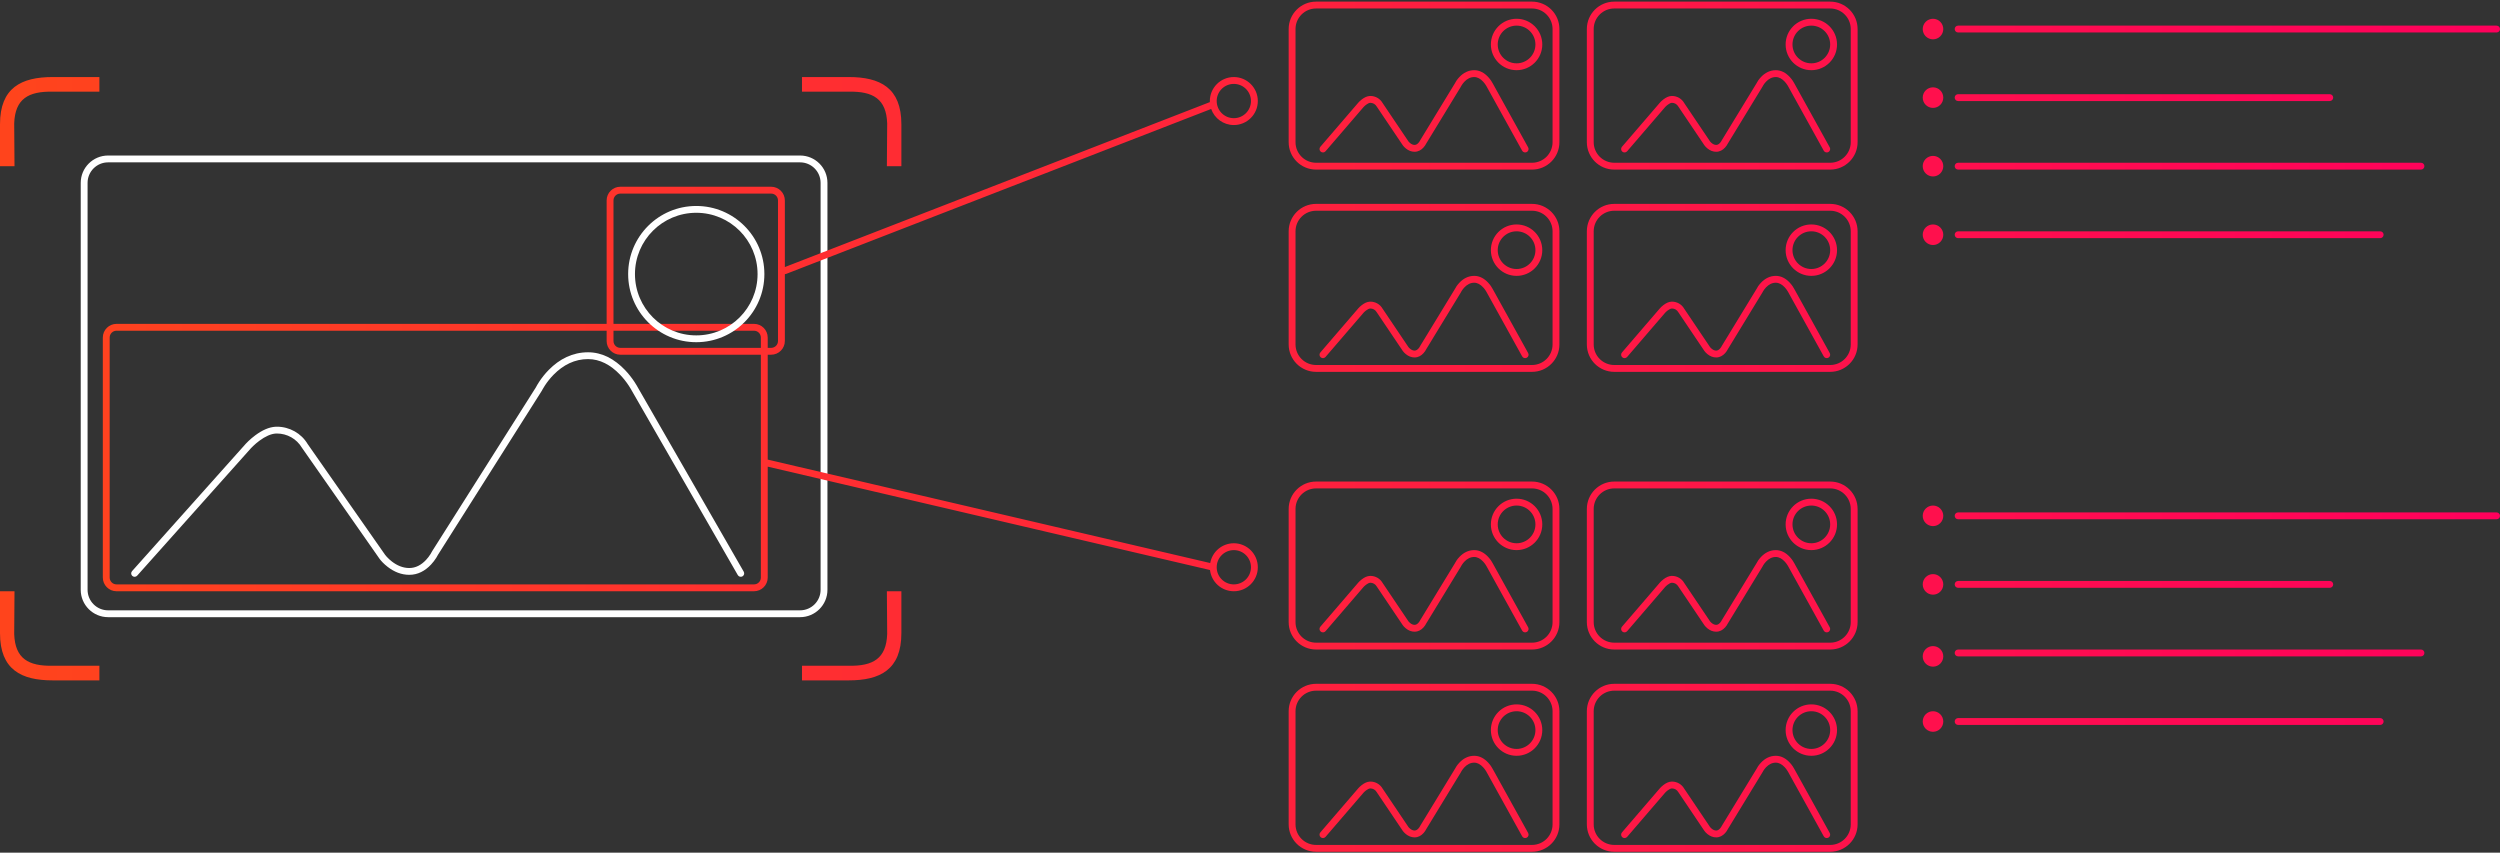 <?xml version="1.0" encoding="UTF-8"?>
<svg width="991px" height="338px" viewBox="0 0 991 338" version="1.1" xmlns="http://www.w3.org/2000/svg" xmlns:xlink="http://www.w3.org/1999/xlink">
    <rect x="0" y="0" width="991" height="338" fill="#333333" stroke="none"/>
    <defs>
        <linearGradient x1="-10.547%" y1="80.474%" x2="100%" y2="80.474%" id="linearGradient-1">
            <stop stop-color="#FF4C15" offset="0%"></stop>
            <stop stop-color="#FF005C" offset="100%"></stop>
        </linearGradient>
    </defs>
    <g id="Source" stroke="none" stroke-width="1" fill="none" fill-rule="evenodd">
        <g id="Group" fill-rule="nonzero">
            <path d="M42.862,61.646 L317.138,61.646 C323.137,61.646 328,66.501 328,72.49 L328,233.801 C328,239.79 323.137,244.646 317.138,244.646 L42.862,244.646 C36.863,244.646 32,239.79 32,233.801 L32,72.49 C32,66.501 36.863,61.646 42.862,61.646 Z M42.862,64.357 C38.363,64.357 34.716,67.998 34.716,72.49 L34.716,233.801 C34.716,238.293 38.363,241.934 42.862,241.934 L317.138,241.934 C321.637,241.934 325.284,238.293 325.284,233.801 L325.284,72.49 C325.284,67.998 321.637,64.357 317.138,64.357 L42.862,64.357 Z" id="Rectangle-Copy-33" fill="#FFFFFF"></path>
            <path d="M479.726,223.189 C480.515,218.732 484.407,215.347 489.09,215.347 C494.342,215.347 498.6,219.606 498.6,224.859 C498.6,230.113 494.342,234.371 489.09,234.371 C484.209,234.371 480.188,230.694 479.642,225.959 L304.322,184.98 L304.322,228.936 C304.322,231.938 301.889,234.371 298.888,234.371 L46.192,234.371 C43.191,234.371 40.757,231.938 40.757,228.936 L40.757,133.815 C40.757,130.813 43.191,128.379 46.192,128.379 L240.469,128.379 L240.469,79.46 C240.469,76.458 242.902,74.025 245.903,74.025 L305.681,74.025 C308.682,74.025 311.115,76.458 311.115,79.46 L311.115,105.859 L479.589,40.478 C479.583,40.337 479.58,40.195 479.58,40.053 C479.58,34.799 483.837,30.541 489.09,30.541 C494.342,30.541 498.6,34.799 498.6,40.053 C498.6,45.306 494.342,49.565 489.09,49.565 C484.937,49.565 481.406,46.902 480.109,43.191 L311.607,108.584 C311.445,108.646 311.279,108.676 311.115,108.676 L311.115,135.174 C311.115,138.176 308.682,140.609 305.681,140.609 L304.322,140.609 L304.322,182.19 L479.726,223.189 Z M240.469,131.097 L46.192,131.097 C44.691,131.097 43.475,132.314 43.475,133.815 L43.475,228.936 C43.475,230.437 44.691,231.654 46.192,231.654 L298.888,231.654 C300.389,231.654 301.605,230.437 301.605,228.936 L301.605,140.609 L245.903,140.609 C242.902,140.609 240.469,138.176 240.469,135.174 L240.469,131.097 Z M304.322,137.891 L305.681,137.891 C307.182,137.891 308.398,136.675 308.398,135.174 L308.398,79.46 C308.398,77.959 307.182,76.742 305.681,76.742 L245.903,76.742 C244.403,76.742 243.186,77.959 243.186,79.46 L243.186,128.379 L298.888,128.379 C301.889,128.379 304.322,130.813 304.322,133.815 L304.322,137.891 Z M301.605,137.891 L301.605,133.815 C301.605,132.314 300.389,131.097 298.888,131.097 L243.186,131.097 L243.186,135.174 C243.186,136.675 244.403,137.891 245.903,137.891 L301.605,137.891 Z M0,49.246 C0,34.776 8.443,30.536 20.903,30.541 L39.399,30.541 L39.399,36.342 L20.903,36.342 C11.274,36.141 5.963,39.161 5.628,48.91 L5.75,65.871 L0,65.871 L0,49.246 Z M521.696,0.646 L607.286,0.646 C613.289,0.646 618.155,5.513 618.155,11.516 L618.155,56.359 C618.155,62.363 613.289,67.23 607.286,67.23 L521.696,67.23 C515.693,67.23 510.827,62.363 510.827,56.359 L510.827,11.516 C510.827,5.513 515.693,0.646 521.696,0.646 Z M521.696,3.363 C517.194,3.363 513.544,7.014 513.544,11.516 L513.544,56.359 C513.544,60.862 517.194,64.512 521.696,64.512 L607.286,64.512 C611.788,64.512 615.438,60.862 615.438,56.359 L615.438,11.516 C615.438,7.014 611.788,3.363 607.286,3.363 L521.696,3.363 Z M601.173,27.823 C595.545,27.823 590.983,23.26 590.983,17.631 C590.983,12.003 595.545,7.44 601.173,7.44 C606.8,7.44 611.362,12.003 611.362,17.631 C611.362,23.26 606.8,27.823 601.173,27.823 Z M601.173,25.105 C605.299,25.105 608.645,21.759 608.645,17.631 C608.645,13.504 605.299,10.158 601.173,10.158 C597.046,10.158 593.7,13.504 593.7,17.631 C593.7,21.759 597.046,25.105 601.173,25.105 Z M579.036,34.458 L565.34,56.922 C565.136,57.345 564.793,57.896 564.291,58.452 C563.343,59.502 562.155,60.163 560.732,60.163 C559.445,60.163 558.296,59.668 557.299,58.866 C556.723,58.403 556.311,57.938 556.05,57.569 L545.747,42.258 C545.213,41.321 544.25,40.755 543.214,40.759 C543.186,40.759 543.186,40.759 543.157,40.761 C542.71,40.784 542.105,41.076 541.467,41.568 C541.017,41.916 540.662,42.266 540.484,42.471 L525.443,59.963 C524.954,60.532 524.096,60.597 523.527,60.107 C522.958,59.618 522.894,58.76 523.383,58.191 L538.43,40.692 C538.721,40.357 539.196,39.888 539.808,39.416 C540.842,38.619 541.904,38.106 543.013,38.047 C543.113,38.042 543.113,38.042 543.209,38.041 C545.227,38.033 547.091,39.13 548.054,40.826 L558.287,56.026 C558.396,56.18 558.647,56.463 559.001,56.748 C559.555,57.193 560.141,57.446 560.732,57.446 C561.283,57.446 561.797,57.159 562.274,56.631 C562.595,56.275 562.814,55.914 562.905,55.714 L562.981,55.57 L576.681,33.101 C577.013,32.416 577.615,31.475 578.509,30.532 C580.096,28.855 582.054,27.823 584.374,27.823 C586.521,27.823 588.371,28.861 589.922,30.538 C590.813,31.502 591.425,32.46 591.732,33.082 L605.758,58.419 C606.121,59.075 605.884,59.902 605.227,60.266 C604.571,60.629 603.744,60.392 603.381,59.735 L589.326,34.344 C589.276,34.243 589.161,34.036 588.984,33.759 C588.684,33.289 588.329,32.818 587.927,32.384 C586.843,31.212 585.647,30.541 584.374,30.541 C582.89,30.541 581.597,31.222 580.482,32.4 C580.074,32.831 579.722,33.296 579.43,33.76 C579.259,34.032 579.15,34.234 579.105,34.329 L579.036,34.458 Z M639.892,0.646 L725.483,0.646 C731.486,0.646 736.352,5.513 736.352,11.516 L736.352,56.359 C736.352,62.363 731.486,67.23 725.483,67.23 L639.892,67.23 C633.89,67.23 629.024,62.363 629.024,56.359 L629.024,11.516 C629.024,5.513 633.89,0.646 639.892,0.646 Z M639.892,3.363 C635.39,3.363 631.741,7.014 631.741,11.516 L631.741,56.359 C631.741,60.862 635.39,64.512 639.892,64.512 L725.483,64.512 C729.985,64.512 733.634,60.862 733.634,56.359 L733.634,11.516 C733.634,7.014 729.985,3.363 725.483,3.363 L639.892,3.363 Z M718.011,27.823 C712.383,27.823 707.821,23.26 707.821,17.631 C707.821,12.003 712.383,7.44 718.011,7.44 C723.638,7.44 728.2,12.003 728.2,17.631 C728.2,23.26 723.638,27.823 718.011,27.823 Z M718.011,25.105 C722.138,25.105 725.483,21.759 725.483,17.631 C725.483,13.504 722.138,10.158 718.011,10.158 C713.884,10.158 710.539,13.504 710.539,17.631 C710.539,21.759 713.884,25.105 718.011,25.105 Z M698.591,34.458 L684.895,56.922 C684.692,57.345 684.348,57.896 683.846,58.452 C682.898,59.502 681.711,60.163 680.287,60.163 C679.001,60.163 677.852,59.668 676.854,58.866 C676.278,58.403 675.866,57.938 675.606,57.569 L665.302,42.258 C664.768,41.321 663.806,40.755 662.769,40.759 C662.742,40.759 662.742,40.759 662.712,40.761 C662.265,40.784 661.66,41.076 661.022,41.568 C660.572,41.916 660.217,42.266 660.039,42.471 L644.998,59.963 C644.509,60.532 643.651,60.597 643.082,60.107 C642.513,59.618 642.449,58.76 642.938,58.191 L657.985,40.692 C658.276,40.357 658.751,39.888 659.363,39.416 C660.397,38.619 661.459,38.106 662.568,38.047 C662.668,38.042 662.668,38.042 662.764,38.041 C664.782,38.033 666.647,39.13 667.609,40.826 L677.842,56.026 C677.951,56.18 678.202,56.463 678.556,56.748 C679.11,57.193 679.696,57.446 680.287,57.446 C680.838,57.446 681.352,57.159 681.83,56.631 C682.151,56.275 682.369,55.914 682.461,55.714 L682.537,55.57 L696.236,33.101 C696.569,32.416 697.171,31.475 698.064,30.532 C699.651,28.855 701.61,27.823 703.929,27.823 C706.076,27.823 707.926,28.861 709.477,30.538 C710.368,31.502 710.98,32.46 711.287,33.082 L725.313,58.419 C725.676,59.075 725.439,59.902 724.782,60.266 C724.126,60.629 723.299,60.392 722.936,59.735 L708.882,34.344 C708.832,34.243 708.716,34.036 708.539,33.759 C708.239,33.289 707.884,32.818 707.482,32.384 C706.399,31.212 705.202,30.541 703.929,30.541 C702.445,30.541 701.152,31.222 700.037,32.4 C699.629,32.831 699.277,33.296 698.985,33.76 C698.814,34.032 698.705,34.234 698.661,34.329 L698.591,34.458 Z M521.696,80.819 L607.286,80.819 C613.289,80.819 618.155,85.686 618.155,91.69 L618.155,136.533 C618.155,142.536 613.289,147.404 607.286,147.404 L521.696,147.404 C515.693,147.404 510.827,142.536 510.827,136.533 L510.827,91.69 C510.827,85.686 515.693,80.819 521.696,80.819 Z M521.696,83.537 C517.194,83.537 513.544,87.187 513.544,91.69 L513.544,136.533 C513.544,141.036 517.194,144.686 521.696,144.686 L607.286,144.686 C611.788,144.686 615.438,141.036 615.438,136.533 L615.438,91.69 C615.438,87.187 611.788,83.537 607.286,83.537 L521.696,83.537 Z M601.173,109.355 C595.545,109.355 590.983,104.792 590.983,99.164 C590.983,93.535 595.545,88.972 601.173,88.972 C606.8,88.972 611.362,93.535 611.362,99.164 C611.362,104.792 606.8,109.355 601.173,109.355 Z M601.173,106.637 C605.299,106.637 608.645,103.291 608.645,99.164 C608.645,95.036 605.299,91.69 601.173,91.69 C597.046,91.69 593.7,95.036 593.7,99.164 C593.7,103.291 597.046,106.637 601.173,106.637 Z M579.036,115.99 L565.34,138.455 C565.136,138.877 564.793,139.428 564.291,139.984 C563.343,141.035 562.155,141.696 560.732,141.696 C559.445,141.696 558.296,141.2 557.299,140.399 C556.723,139.935 556.311,139.471 556.05,139.101 L545.747,123.79 C545.213,122.853 544.25,122.287 543.214,122.291 C543.186,122.292 543.186,122.292 543.157,122.293 C542.71,122.317 542.105,122.609 541.467,123.101 C541.017,123.448 540.662,123.798 540.484,124.003 L525.443,141.495 C524.954,142.064 524.096,142.129 523.527,141.639 C522.958,141.15 522.894,140.292 523.383,139.723 L538.43,122.224 C538.721,121.889 539.196,121.42 539.808,120.949 C540.842,120.151 541.904,119.638 543.013,119.579 C543.113,119.575 543.113,119.575 543.209,119.574 C545.227,119.566 547.091,120.662 548.054,122.358 L558.287,137.558 C558.396,137.712 558.647,137.995 559.001,138.28 C559.555,138.725 560.141,138.978 560.732,138.978 C561.283,138.978 561.797,138.692 562.274,138.163 C562.595,137.807 562.814,137.446 562.905,137.246 L562.981,137.103 L576.681,114.634 C577.013,113.948 577.615,113.008 578.509,112.064 C580.096,110.387 582.054,109.355 584.374,109.355 C586.521,109.355 588.371,110.393 589.922,112.07 C590.813,113.034 591.425,113.992 591.732,114.614 L605.758,139.951 C606.121,140.608 605.884,141.435 605.227,141.798 C604.571,142.162 603.744,141.924 603.381,141.267 L589.326,115.876 C589.276,115.775 589.161,115.568 588.984,115.292 C588.684,114.822 588.329,114.351 587.927,113.916 C586.843,112.744 585.647,112.073 584.374,112.073 C582.89,112.073 581.597,112.754 580.482,113.932 C580.074,114.363 579.722,114.828 579.43,115.293 C579.259,115.564 579.15,115.766 579.105,115.861 L579.036,115.99 Z M639.892,80.819 L725.483,80.819 C731.486,80.819 736.352,85.686 736.352,91.69 L736.352,136.533 C736.352,142.536 731.486,147.404 725.483,147.404 L639.892,147.404 C633.89,147.404 629.024,142.536 629.024,136.533 L629.024,91.69 C629.024,85.686 633.89,80.819 639.892,80.819 Z M639.892,83.537 C635.39,83.537 631.741,87.187 631.741,91.69 L631.741,136.533 C631.741,141.036 635.39,144.686 639.892,144.686 L725.483,144.686 C729.985,144.686 733.634,141.036 733.634,136.533 L733.634,91.69 C733.634,87.187 729.985,83.537 725.483,83.537 L639.892,83.537 Z M718.011,109.355 C712.383,109.355 707.821,104.792 707.821,99.164 C707.821,93.535 712.383,88.972 718.011,88.972 C723.638,88.972 728.2,93.535 728.2,99.164 C728.2,104.792 723.638,109.355 718.011,109.355 Z M718.011,106.637 C722.138,106.637 725.483,103.291 725.483,99.164 C725.483,95.036 722.138,91.69 718.011,91.69 C713.884,91.69 710.539,95.036 710.539,99.164 C710.539,103.291 713.884,106.637 718.011,106.637 Z M698.591,115.99 L684.895,138.455 C684.692,138.877 684.348,139.428 683.846,139.984 C682.898,141.035 681.711,141.696 680.287,141.696 C679.001,141.696 677.852,141.2 676.854,140.399 C676.278,139.935 675.866,139.471 675.606,139.101 L665.302,123.79 C664.768,122.853 663.806,122.287 662.769,122.291 C662.742,122.292 662.742,122.292 662.712,122.293 C662.265,122.317 661.66,122.609 661.022,123.101 C660.572,123.448 660.217,123.798 660.039,124.003 L644.998,141.495 C644.509,142.064 643.651,142.129 643.082,141.639 C642.513,141.15 642.449,140.292 642.938,139.723 L657.985,122.224 C658.276,121.889 658.751,121.42 659.363,120.949 C660.397,120.151 661.459,119.638 662.568,119.579 C662.668,119.575 662.668,119.575 662.764,119.574 C664.782,119.566 666.647,120.662 667.609,122.358 L677.842,137.558 C677.951,137.712 678.202,137.995 678.556,138.28 C679.11,138.725 679.696,138.978 680.287,138.978 C680.838,138.978 681.352,138.692 681.83,138.163 C682.151,137.807 682.369,137.446 682.461,137.246 L682.537,137.103 L696.236,114.634 C696.569,113.948 697.171,113.008 698.064,112.064 C699.651,110.387 701.61,109.355 703.929,109.355 C706.076,109.355 707.926,110.393 709.477,112.07 C710.368,113.034 710.98,113.992 711.287,114.614 L725.313,139.951 C725.676,140.608 725.439,141.435 724.782,141.798 C724.126,142.162 723.299,141.924 722.936,141.267 L708.882,115.876 C708.832,115.775 708.716,115.568 708.539,115.292 C708.239,114.822 707.884,114.351 707.482,113.916 C706.399,112.744 705.202,112.073 703.929,112.073 C702.445,112.073 701.152,112.754 700.037,113.932 C699.629,114.363 699.277,114.828 698.985,115.293 C698.814,115.564 698.705,115.766 698.661,115.861 L698.591,115.99 Z M521.696,190.887 L607.286,190.887 C613.289,190.887 618.155,195.755 618.155,201.758 L618.155,246.601 C618.155,252.605 613.289,257.472 607.286,257.472 L521.696,257.472 C515.693,257.472 510.827,252.605 510.827,246.601 L510.827,201.758 C510.827,195.755 515.693,190.887 521.696,190.887 Z M521.696,193.605 C517.194,193.605 513.544,197.256 513.544,201.758 L513.544,246.601 C513.544,251.104 517.194,254.754 521.696,254.754 L607.286,254.754 C611.788,254.754 615.438,251.104 615.438,246.601 L615.438,201.758 C615.438,197.256 611.788,193.605 607.286,193.605 L521.696,193.605 Z M601.173,218.065 C595.545,218.065 590.983,213.502 590.983,207.873 C590.983,202.245 595.545,197.682 601.173,197.682 C606.8,197.682 611.362,202.245 611.362,207.873 C611.362,213.502 606.8,218.065 601.173,218.065 Z M601.173,215.347 C605.299,215.347 608.645,212.001 608.645,207.873 C608.645,203.746 605.299,200.4 601.173,200.4 C597.046,200.4 593.7,203.746 593.7,207.873 C593.7,212.001 597.046,215.347 601.173,215.347 Z M579.036,224.7 L565.34,247.164 C565.136,247.587 564.793,248.138 564.291,248.694 C563.343,249.744 562.155,250.405 560.732,250.405 C559.445,250.405 558.296,249.91 557.299,249.108 C556.723,248.645 556.311,248.18 556.05,247.811 L545.747,232.5 C545.213,231.563 544.25,230.997 543.214,231.001 C543.186,231.001 543.186,231.001 543.157,231.003 C542.71,231.026 542.105,231.318 541.467,231.81 C541.017,232.158 540.662,232.508 540.484,232.713 L525.443,250.205 C524.954,250.774 524.096,250.839 523.527,250.349 C522.958,249.86 522.894,249.002 523.383,248.433 L538.43,230.934 C538.721,230.599 539.196,230.13 539.808,229.658 C540.842,228.86 541.904,228.348 543.013,228.289 C543.113,228.284 543.113,228.284 543.209,228.283 C545.227,228.275 547.091,229.372 548.054,231.067 L558.287,246.268 C558.396,246.422 558.647,246.705 559.001,246.99 C559.555,247.435 560.141,247.688 560.732,247.688 C561.283,247.688 561.797,247.401 562.274,246.872 C562.595,246.517 562.814,246.155 562.905,245.956 L562.981,245.812 L576.681,223.343 C577.013,222.658 577.615,221.717 578.509,220.774 C580.096,219.097 582.054,218.065 584.374,218.065 C586.521,218.065 588.371,219.103 589.922,220.78 C590.813,221.744 591.425,222.701 591.732,223.323 L605.758,248.661 C606.121,249.317 605.884,250.144 605.227,250.508 C604.571,250.871 603.744,250.634 603.381,249.977 L589.326,224.586 C589.276,224.485 589.161,224.278 588.984,224.001 C588.684,223.531 588.329,223.06 587.927,222.625 C586.843,221.454 585.647,220.783 584.374,220.783 C582.89,220.783 581.597,221.464 580.482,222.642 C580.074,223.073 579.722,223.538 579.43,224.002 C579.259,224.274 579.15,224.476 579.105,224.571 L579.036,224.7 Z M639.892,190.887 L725.483,190.887 C731.486,190.887 736.352,195.755 736.352,201.758 L736.352,246.601 C736.352,252.605 731.486,257.472 725.483,257.472 L639.892,257.472 C633.89,257.472 629.024,252.605 629.024,246.601 L629.024,201.758 C629.024,195.755 633.89,190.887 639.892,190.887 Z M639.892,193.605 C635.39,193.605 631.741,197.256 631.741,201.758 L631.741,246.601 C631.741,251.104 635.39,254.754 639.892,254.754 L725.483,254.754 C729.985,254.754 733.634,251.104 733.634,246.601 L733.634,201.758 C733.634,197.256 729.985,193.605 725.483,193.605 L639.892,193.605 Z M718.011,218.065 C712.383,218.065 707.821,213.502 707.821,207.873 C707.821,202.245 712.383,197.682 718.011,197.682 C723.638,197.682 728.2,202.245 728.2,207.873 C728.2,213.502 723.638,218.065 718.011,218.065 Z M718.011,215.347 C722.138,215.347 725.483,212.001 725.483,207.873 C725.483,203.746 722.138,200.4 718.011,200.4 C713.884,200.4 710.539,203.746 710.539,207.873 C710.539,212.001 713.884,215.347 718.011,215.347 Z M698.591,224.7 L684.895,247.164 C684.692,247.587 684.348,248.138 683.846,248.694 C682.898,249.744 681.711,250.405 680.287,250.405 C679.001,250.405 677.852,249.91 676.854,249.108 C676.278,248.645 675.866,248.18 675.606,247.811 L665.302,232.5 C664.768,231.563 663.806,230.997 662.769,231.001 C662.742,231.001 662.742,231.001 662.712,231.003 C662.265,231.026 661.66,231.318 661.022,231.81 C660.572,232.158 660.217,232.508 660.039,232.713 L644.998,250.205 C644.509,250.774 643.651,250.839 643.082,250.349 C642.513,249.86 642.449,249.002 642.938,248.433 L657.985,230.934 C658.276,230.599 658.751,230.13 659.363,229.658 C660.397,228.86 661.459,228.348 662.568,228.289 C662.668,228.284 662.668,228.284 662.764,228.283 C664.782,228.275 666.647,229.372 667.609,231.067 L677.842,246.268 C677.951,246.422 678.202,246.705 678.556,246.99 C679.11,247.435 679.696,247.688 680.287,247.688 C680.838,247.688 681.352,247.401 681.83,246.872 C682.151,246.517 682.369,246.155 682.461,245.956 L682.537,245.812 L696.236,223.343 C696.569,222.658 697.171,221.717 698.064,220.774 C699.651,219.097 701.61,218.065 703.929,218.065 C706.076,218.065 707.926,219.103 709.477,220.78 C710.368,221.744 710.98,222.701 711.287,223.323 L725.313,248.661 C725.676,249.317 725.439,250.144 724.782,250.508 C724.126,250.871 723.299,250.634 722.936,249.977 L708.882,224.586 C708.832,224.485 708.716,224.278 708.539,224.001 C708.239,223.531 707.884,223.06 707.482,222.625 C706.399,221.454 705.202,220.783 703.929,220.783 C702.445,220.783 701.152,221.464 700.037,222.642 C699.629,223.073 699.277,223.538 698.985,224.002 C698.814,224.274 698.705,224.476 698.661,224.571 L698.591,224.7 Z M521.696,271.061 L607.286,271.061 C613.289,271.061 618.155,275.928 618.155,281.932 L618.155,326.775 C618.155,332.778 613.289,337.646 607.286,337.646 L521.696,337.646 C515.693,337.646 510.827,332.778 510.827,326.775 L510.827,281.932 C510.827,275.928 515.693,271.061 521.696,271.061 Z M521.696,273.779 C517.194,273.779 513.544,277.429 513.544,281.932 L513.544,326.775 C513.544,331.277 517.194,334.928 521.696,334.928 L607.286,334.928 C611.788,334.928 615.438,331.277 615.438,326.775 L615.438,281.932 C615.438,277.429 611.788,273.779 607.286,273.779 L521.696,273.779 Z M601.173,299.597 C595.545,299.597 590.983,295.034 590.983,289.406 C590.983,283.777 595.545,279.214 601.173,279.214 C606.8,279.214 611.362,283.777 611.362,289.406 C611.362,295.034 606.8,299.597 601.173,299.597 Z M601.173,296.879 C605.299,296.879 608.645,293.533 608.645,289.406 C608.645,285.278 605.299,281.932 601.173,281.932 C597.046,281.932 593.7,285.278 593.7,289.406 C593.7,293.533 597.046,296.879 601.173,296.879 Z M579.036,306.232 L565.34,328.697 C565.136,329.119 564.793,329.67 564.291,330.226 C563.343,331.276 562.155,331.938 560.732,331.938 C559.445,331.938 558.296,331.442 557.299,330.641 C556.723,330.177 556.311,329.712 556.05,329.343 L545.747,314.032 C545.213,313.095 544.25,312.529 543.214,312.533 C543.186,312.534 543.186,312.534 543.157,312.535 C542.71,312.559 542.105,312.851 541.467,313.343 C541.017,313.69 540.662,314.04 540.484,314.245 L525.443,331.737 C524.954,332.306 524.096,332.371 523.527,331.881 C522.958,331.392 522.894,330.534 523.383,329.965 L538.43,312.466 C538.721,312.131 539.196,311.662 539.808,311.191 C540.842,310.393 541.904,309.88 543.013,309.821 C543.113,309.816 543.113,309.816 543.209,309.816 C545.227,309.808 547.091,310.904 548.054,312.6 L558.287,327.8 C558.396,327.954 558.647,328.237 559.001,328.522 C559.555,328.967 560.141,329.22 560.732,329.22 C561.283,329.22 561.797,328.934 562.274,328.405 C562.595,328.049 562.814,327.688 562.905,327.488 L562.981,327.345 L576.681,304.876 C577.013,304.19 577.615,303.25 578.509,302.306 C580.096,300.629 582.054,299.597 584.374,299.597 C586.521,299.597 588.371,300.635 589.922,302.312 C590.813,303.276 591.425,304.234 591.732,304.856 L605.758,330.193 C606.121,330.85 605.884,331.676 605.227,332.04 C604.571,332.404 603.744,332.166 603.381,331.509 L589.326,306.118 C589.276,306.017 589.161,305.81 588.984,305.534 C588.684,305.063 588.329,304.593 587.927,304.158 C586.843,302.986 585.647,302.315 584.374,302.315 C582.89,302.315 581.597,302.996 580.482,304.174 C580.074,304.605 579.722,305.07 579.43,305.534 C579.259,305.806 579.15,306.008 579.105,306.103 L579.036,306.232 Z M639.892,271.061 L725.483,271.061 C731.486,271.061 736.352,275.928 736.352,281.932 L736.352,326.775 C736.352,332.778 731.486,337.646 725.483,337.646 L639.892,337.646 C633.89,337.646 629.024,332.778 629.024,326.775 L629.024,281.932 C629.024,275.928 633.89,271.061 639.892,271.061 Z M639.892,273.779 C635.39,273.779 631.741,277.429 631.741,281.932 L631.741,326.775 C631.741,331.277 635.39,334.928 639.892,334.928 L725.483,334.928 C729.985,334.928 733.634,331.277 733.634,326.775 L733.634,281.932 C733.634,277.429 729.985,273.779 725.483,273.779 L639.892,273.779 Z M718.011,299.597 C712.383,299.597 707.821,295.034 707.821,289.406 C707.821,283.777 712.383,279.214 718.011,279.214 C723.638,279.214 728.2,283.777 728.2,289.406 C728.2,295.034 723.638,299.597 718.011,299.597 Z M718.011,296.879 C722.138,296.879 725.483,293.533 725.483,289.406 C725.483,285.278 722.138,281.932 718.011,281.932 C713.884,281.932 710.539,285.278 710.539,289.406 C710.539,293.533 713.884,296.879 718.011,296.879 Z M698.591,306.232 L684.895,328.697 C684.692,329.119 684.348,329.67 683.846,330.226 C682.898,331.276 681.711,331.938 680.287,331.938 C679.001,331.938 677.852,331.442 676.854,330.641 C676.278,330.177 675.866,329.712 675.606,329.343 L665.302,314.032 C664.768,313.095 663.806,312.529 662.769,312.533 C662.742,312.534 662.742,312.534 662.712,312.535 C662.265,312.559 661.66,312.851 661.022,313.343 C660.572,313.69 660.217,314.04 660.039,314.245 L644.998,331.737 C644.509,332.306 643.651,332.371 643.082,331.881 C642.513,331.392 642.449,330.534 642.938,329.965 L657.985,312.466 C658.276,312.131 658.751,311.662 659.363,311.191 C660.397,310.393 661.459,309.88 662.568,309.821 C662.668,309.816 662.668,309.816 662.764,309.816 C664.782,309.808 666.647,310.904 667.609,312.6 L677.842,327.8 C677.951,327.954 678.202,328.237 678.556,328.522 C679.11,328.967 679.696,329.22 680.287,329.22 C680.838,329.22 681.352,328.934 681.83,328.405 C682.151,328.049 682.369,327.688 682.461,327.488 L682.537,327.345 L696.236,304.876 C696.569,304.19 697.171,303.25 698.064,302.306 C699.651,300.629 701.61,299.597 703.929,299.597 C706.076,299.597 707.926,300.635 709.477,302.312 C710.368,303.276 710.98,304.234 711.287,304.856 L725.313,330.193 C725.676,330.85 725.439,331.676 724.782,332.04 C724.126,332.404 723.299,332.166 722.936,331.509 L708.882,306.118 C708.832,306.017 708.716,305.81 708.539,305.534 C708.239,305.063 707.884,304.593 707.482,304.158 C706.399,302.986 705.202,302.315 703.929,302.315 C702.445,302.315 701.152,302.996 700.037,304.174 C699.629,304.605 699.277,305.07 698.985,305.534 C698.814,305.806 698.705,306.008 698.661,306.103 L698.591,306.232 Z M357.307,49.246 L357.307,65.871 L351.557,65.871 L351.679,48.91 C351.344,39.161 346.033,36.141 336.404,36.342 L317.908,36.342 L317.908,30.541 L336.404,30.541 C348.865,30.536 357.307,34.776 357.307,49.246 Z M0,250.997 L0,234.371 L5.75,234.371 L5.628,251.332 C5.963,261.082 11.274,264.102 20.903,263.901 L39.399,263.901 L39.399,269.702 L20.903,269.702 C8.443,269.707 0,265.467 0,250.997 Z M357.307,250.997 C357.307,265.467 348.865,269.707 336.404,269.702 L317.908,269.702 L317.908,263.901 L336.404,263.901 C346.033,264.102 351.344,261.082 351.679,251.332 L351.557,234.371 L357.307,234.371 L357.307,250.997 Z M489.09,46.847 C492.841,46.847 495.883,43.805 495.883,40.053 C495.883,36.3 492.841,33.258 489.09,33.258 C485.338,33.258 482.297,36.3 482.297,40.053 C482.297,43.805 485.338,46.847 489.09,46.847 Z M489.09,231.654 C492.841,231.654 495.883,228.612 495.883,224.859 C495.883,221.107 492.841,218.065 489.09,218.065 C485.338,218.065 482.297,221.107 482.297,224.859 C482.297,228.612 485.338,231.654 489.09,231.654 Z M766.24,15.593 C763.989,15.593 762.165,13.768 762.165,11.516 C762.165,9.265 763.989,7.44 766.24,7.44 C768.491,7.44 770.316,9.265 770.316,11.516 C770.316,13.768 768.491,15.593 766.24,15.593 Z M766.24,42.771 C763.989,42.771 762.165,40.945 762.165,38.694 C762.165,36.442 763.989,34.617 766.24,34.617 C768.491,34.617 770.316,36.442 770.316,38.694 C770.316,40.945 768.491,42.771 766.24,42.771 Z M766.24,69.948 C763.989,69.948 762.165,68.123 762.165,65.871 C762.165,63.62 763.989,61.795 766.24,61.795 C768.491,61.795 770.316,63.62 770.316,65.871 C770.316,68.123 768.491,69.948 766.24,69.948 Z M766.24,264.266 C763.989,264.266 762.165,262.441 762.165,260.19 C762.165,257.938 763.989,256.113 766.24,256.113 C768.491,256.113 770.316,257.938 770.316,260.19 C770.316,262.441 768.491,264.266 766.24,264.266 Z M766.24,97.125 C763.989,97.125 762.165,95.3 762.165,93.049 C762.165,90.797 763.989,88.972 766.24,88.972 C768.491,88.972 770.316,90.797 770.316,93.049 C770.316,95.3 768.491,97.125 766.24,97.125 Z M776.198,12.875 C775.447,12.875 774.839,12.267 774.839,11.516 C774.839,10.766 775.447,10.158 776.198,10.158 L989.641,10.158 C990.392,10.158 991,10.766 991,11.516 C991,12.267 990.392,12.875 989.641,12.875 L776.198,12.875 Z M776.197,40.053 C775.446,40.053 774.838,39.444 774.838,38.694 C774.838,37.943 775.446,37.335 776.197,37.335 L923.517,37.335 C924.267,37.335 924.876,37.943 924.876,38.694 C924.876,39.444 924.267,40.053 923.517,40.053 L776.197,40.053 Z M776.197,67.23 C775.447,67.23 774.838,66.622 774.838,65.871 C774.838,65.121 775.447,64.512 776.197,64.512 L959.676,64.512 C960.426,64.512 961.034,65.121 961.034,65.871 C961.034,66.622 960.426,67.23 959.676,67.23 L776.197,67.23 Z M776.199,94.408 C775.448,94.408 774.84,93.799 774.84,93.049 C774.84,92.298 775.448,91.69 776.199,91.69 L943.501,91.69 C944.251,91.69 944.859,92.298 944.859,93.049 C944.859,93.799 944.251,94.408 943.501,94.408 L776.199,94.408 Z M766.24,208.553 C763.989,208.553 762.165,206.728 762.165,204.476 C762.165,202.225 763.989,200.4 766.24,200.4 C768.491,200.4 770.316,202.225 770.316,204.476 C770.316,206.728 768.491,208.553 766.24,208.553 Z M766.24,235.73 C763.989,235.73 762.165,233.905 762.165,231.654 C762.165,229.402 763.989,227.577 766.24,227.577 C768.491,227.577 770.316,229.402 770.316,231.654 C770.316,233.905 768.491,235.73 766.24,235.73 Z M766.24,290.085 C763.989,290.085 762.165,288.26 762.165,286.008 C762.165,283.757 763.989,281.932 766.24,281.932 C768.491,281.932 770.316,283.757 770.316,286.008 C770.316,288.26 768.491,290.085 766.24,290.085 Z M776.198,205.835 C775.447,205.835 774.839,205.227 774.839,204.476 C774.839,203.726 775.447,203.117 776.198,203.117 L989.641,203.117 C990.392,203.117 991,203.726 991,204.476 C991,205.227 990.392,205.835 989.641,205.835 L776.198,205.835 Z M776.197,233.012 C775.446,233.012 774.838,232.404 774.838,231.654 C774.838,230.903 775.446,230.295 776.197,230.295 L923.517,230.295 C924.267,230.295 924.876,230.903 924.876,231.654 C924.876,232.404 924.267,233.012 923.517,233.012 L776.197,233.012 Z M776.197,260.19 C775.447,260.19 774.838,259.581 774.838,258.831 C774.838,258.081 775.447,257.472 776.197,257.472 L959.676,257.472 C960.426,257.472 961.034,258.081 961.034,258.831 C961.034,259.581 960.426,260.19 959.676,260.19 L776.197,260.19 Z M776.199,287.367 C775.448,287.367 774.84,286.759 774.84,286.008 C774.84,285.258 775.448,284.65 776.199,284.65 L943.501,284.65 C944.251,284.65 944.859,285.258 944.859,286.008 C944.859,286.759 944.251,287.367 943.501,287.367 L776.199,287.367 Z" id="Combined-Shape" fill="url(#linearGradient-1)"></path>
            <path d="M276,135.646 C290.912,135.646 303,123.557 303,108.646 C303,93.734 290.912,81.646 276,81.646 C261.088,81.646 249,93.734 249,108.646 C249,123.557 261.088,135.646 276,135.646 Z M276,132.946 C262.579,132.946 251.7,122.066 251.7,108.646 C251.7,95.225 262.579,84.346 276,84.346 C289.421,84.346 300.3,95.225 300.3,108.646 C300.3,122.066 289.421,132.946 276,132.946 Z" id="Oval-Copy-76" fill="#FFFFFF"></path>
            <g id="Asset-2-Copy-19" transform="translate(52, 139.646)" fill="#FFFFFF">
                <path d="M162.774,15.254 L162.846,15.126 C162.886,15.044 162.975,14.873 163.114,14.625 C163.352,14.2 163.639,13.725 163.975,13.21 C164.939,11.735 166.098,10.259 167.449,8.885 C171.264,5.003 175.81,2.697 181.103,2.697 C185.803,2.697 190.046,4.989 193.761,8.858 C195.083,10.235 196.241,11.714 197.222,13.193 C197.564,13.709 197.859,14.187 198.106,14.613 C198.251,14.864 198.346,15.037 198.389,15.121 L240.464,88.32 C240.835,88.967 241.665,89.192 242.316,88.823 C242.967,88.453 243.193,87.63 242.821,86.983 L200.776,13.838 C200.743,13.771 200.628,13.559 200.46,13.269 C200.186,12.796 199.862,12.272 199.489,11.709 C198.423,10.103 197.168,8.498 195.726,6.997 C191.544,2.642 186.655,0 181.103,0 C174.995,0 169.793,2.639 165.506,7 C164.022,8.511 162.754,10.126 161.698,11.742 C161.09,12.671 160.671,13.413 160.438,13.878 L119.303,78.853 L119.223,78.997 C119.137,79.179 118.947,79.531 118.654,79.997 C118.161,80.782 117.569,81.569 116.884,82.299 C114.983,84.328 112.765,85.517 110.232,85.517 C107.756,85.517 105.431,84.552 103.326,82.922 C102.576,82.342 101.91,81.718 101.338,81.097 C101.002,80.73 100.777,80.454 100.673,80.312 L69.963,36.384 C67.451,32.134 62.767,29.48 57.713,29.499 C57.567,29.499 57.414,29.503 57.261,29.511 C54.607,29.647 51.883,30.913 49.181,32.921 C48.205,33.645 47.3,34.419 46.486,35.194 C45.993,35.662 45.636,36.031 45.436,36.252 L0.342,86.757 C-0.156,87.314 -0.104,88.166 0.457,88.66 C1.018,89.155 1.876,89.103 2.373,88.546 L47.462,38.048 C47.613,37.881 47.923,37.561 48.363,37.142 C49.103,36.439 49.926,35.735 50.807,35.08 C53.117,33.364 55.39,32.307 57.401,32.204 C57.508,32.199 57.614,32.196 57.718,32.196 C61.811,32.181 65.6,34.327 67.678,37.837 L98.461,81.875 C99.075,82.714 100.15,83.883 101.657,85.049 C104.201,87.019 107.079,88.214 110.232,88.214 C113.616,88.214 116.499,86.667 118.871,84.137 C119.683,83.272 120.377,82.349 120.957,81.425 C121.278,80.915 121.506,80.501 121.642,80.224 L162.774,15.254 Z" id="Path"></path>
            </g>
        </g>
    </g>
</svg>
